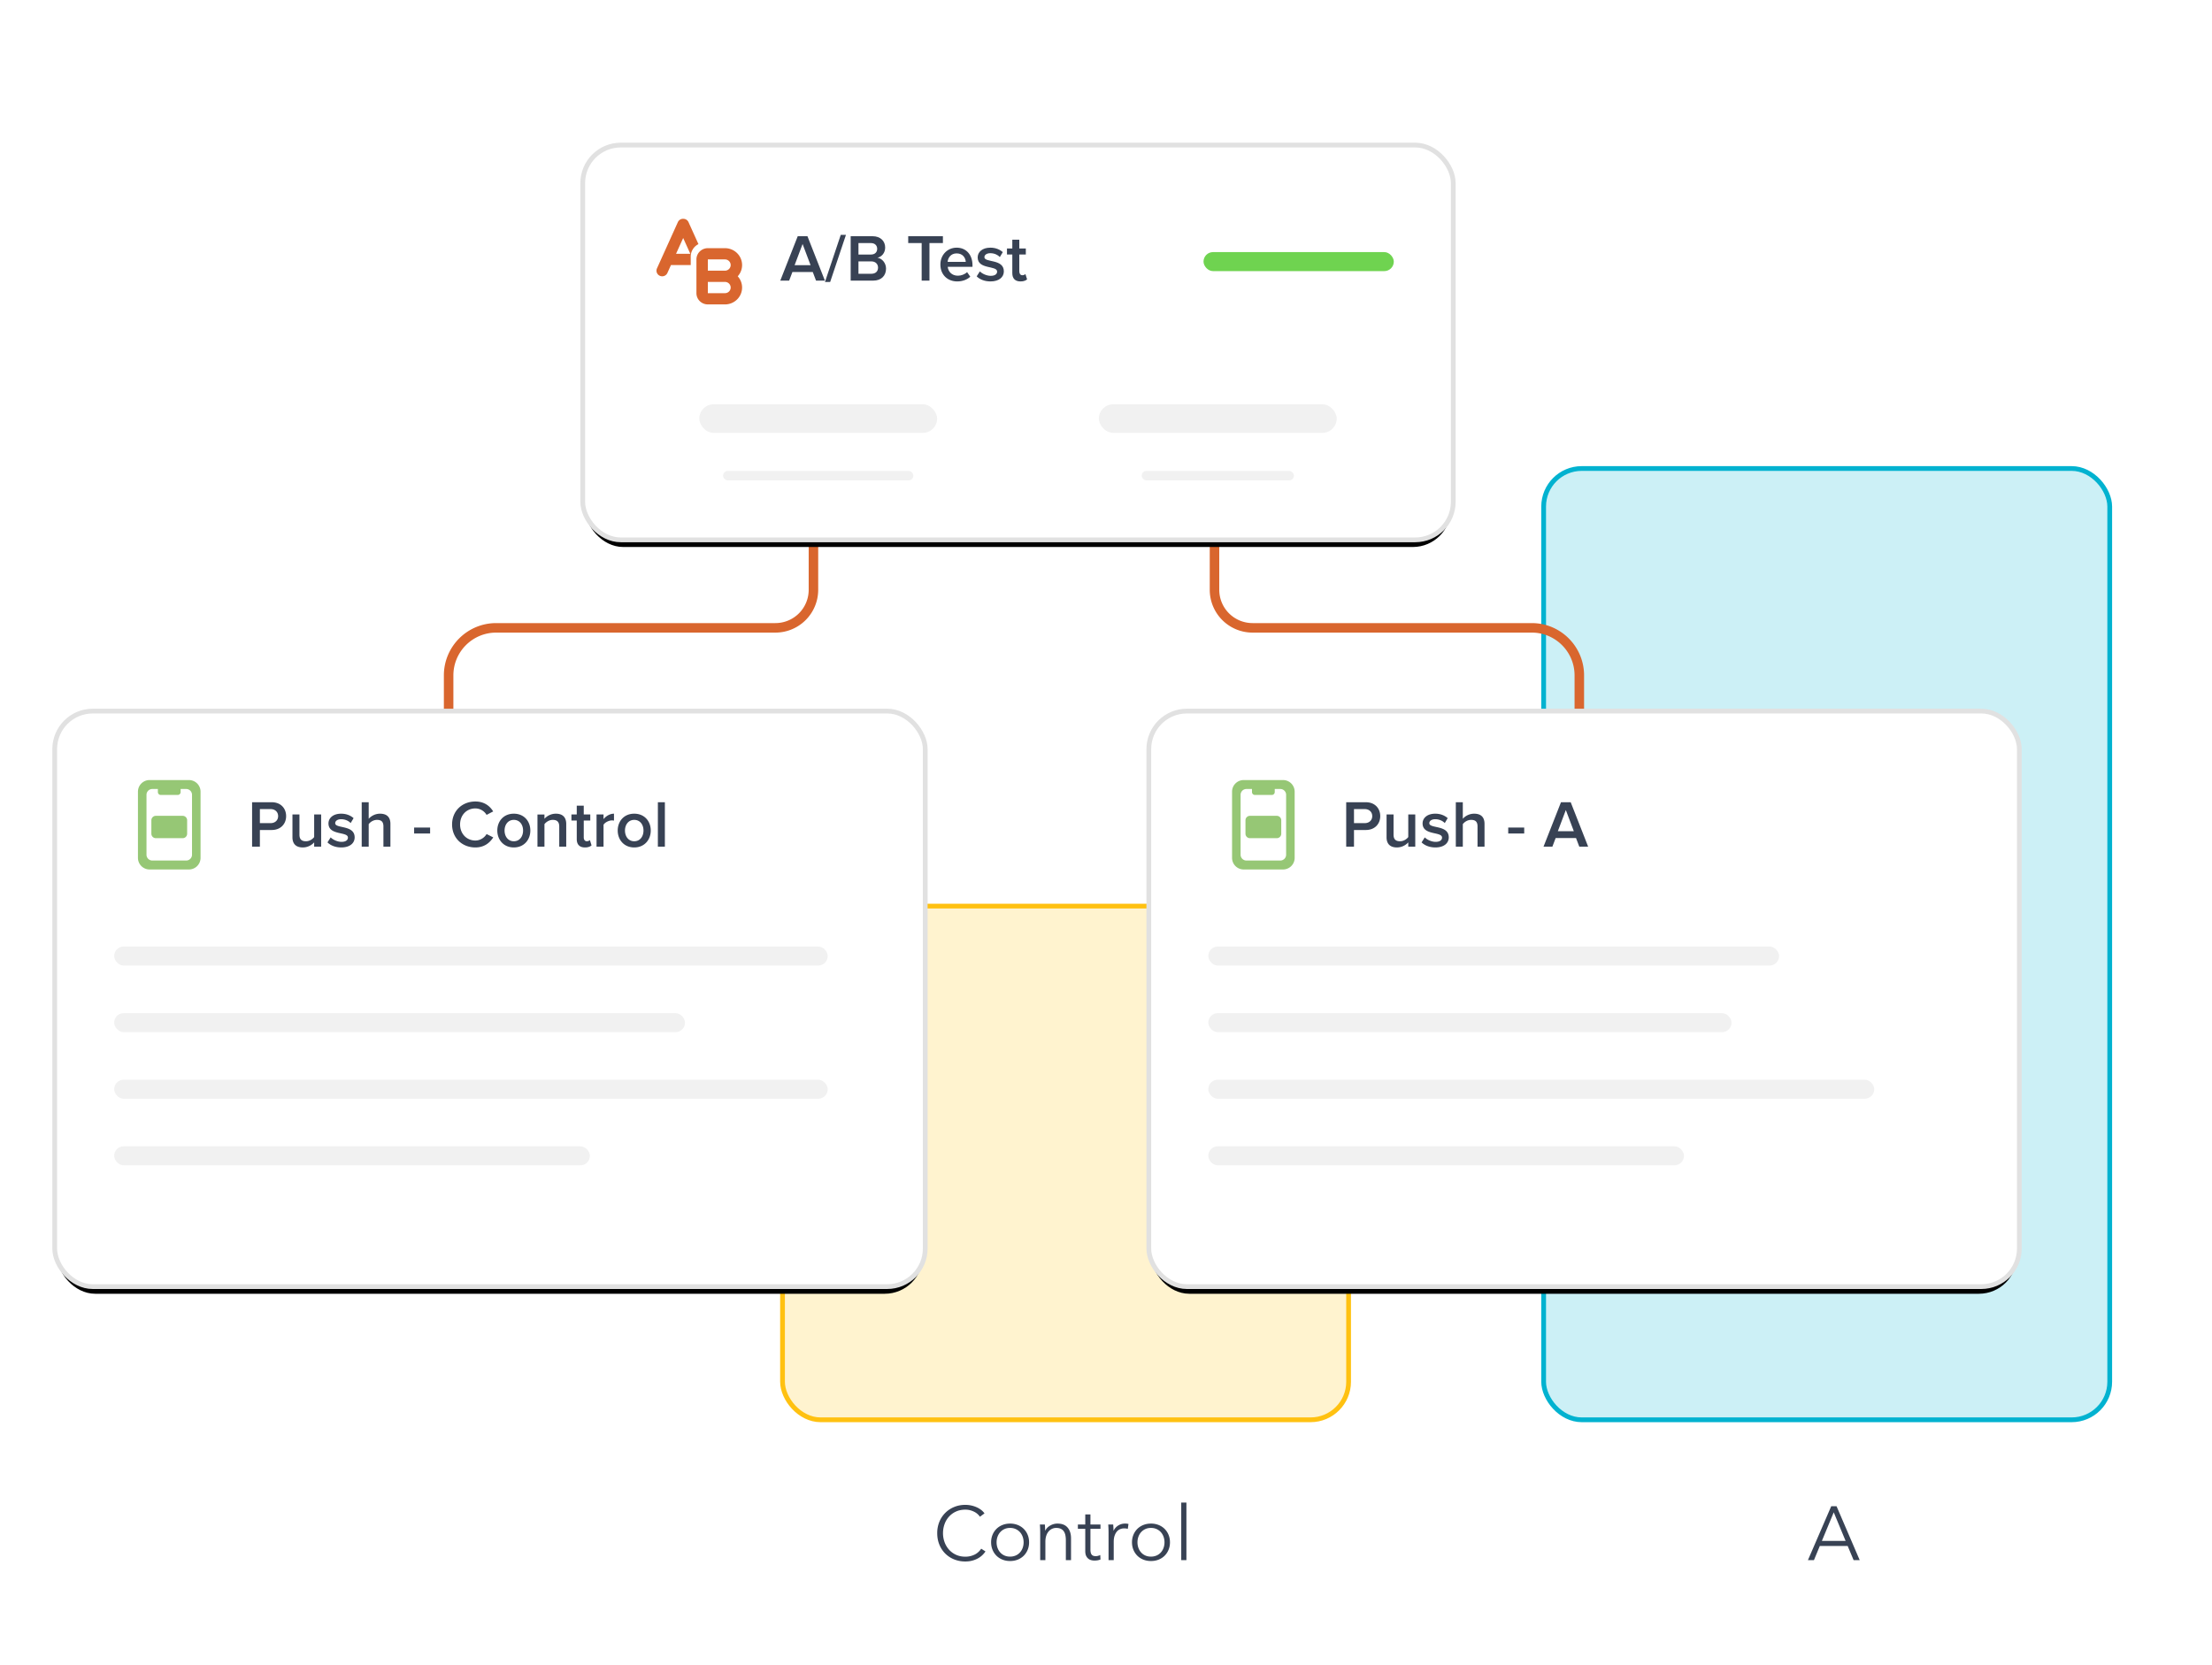 <svg xmlns="http://www.w3.org/2000/svg" xmlns:xlink="http://www.w3.org/1999/xlink" width="465" height="350" viewBox="0 0 465 350"><defs><rect id="b" width="182" height="82" x="0" y="0" rx="8"/><filter id="a" width="112.1%" height="126.8%" x="-6%" y="-11%" filterUnits="objectBoundingBox"><feMorphology in="SourceAlpha" operator="dilate" radius="1" result="shadowSpreadOuter1"/><feOffset dy="2" in="shadowSpreadOuter1" result="shadowOffsetOuter1"/><feGaussianBlur in="shadowOffsetOuter1" result="shadowBlurOuter1" stdDeviation="3"/><feComposite in="shadowBlurOuter1" in2="SourceAlpha" operator="out" result="shadowBlurOuter1"/><feColorMatrix in="shadowBlurOuter1" values="0 0 0 0 0.208 0 0 0 0 0.259 0 0 0 0 0.329 0 0 0 0.101 0"/></filter><rect id="d" width="182" height="120" x="0" y="0" rx="8"/><filter id="c" width="112.1%" height="118.3%" x="-6%" y="-7.5%" filterUnits="objectBoundingBox"><feMorphology in="SourceAlpha" operator="dilate" radius="1" result="shadowSpreadOuter1"/><feOffset dy="2" in="shadowSpreadOuter1" result="shadowOffsetOuter1"/><feGaussianBlur in="shadowOffsetOuter1" result="shadowBlurOuter1" stdDeviation="3"/><feComposite in="shadowBlurOuter1" in2="SourceAlpha" operator="out" result="shadowBlurOuter1"/><feColorMatrix in="shadowBlurOuter1" values="0 0 0 0 0.208 0 0 0 0 0.259 0 0 0 0 0.329 0 0 0 0.101 0"/></filter><rect id="f" width="182" height="120" x="0" y="0" rx="8"/><filter id="e" width="112.1%" height="118.3%" x="-6%" y="-7.5%" filterUnits="objectBoundingBox"><feMorphology in="SourceAlpha" operator="dilate" radius="1" result="shadowSpreadOuter1"/><feOffset dy="2" in="shadowSpreadOuter1" result="shadowOffsetOuter1"/><feGaussianBlur in="shadowOffsetOuter1" result="shadowBlurOuter1" stdDeviation="3"/><feComposite in="shadowBlurOuter1" in2="SourceAlpha" operator="out" result="shadowBlurOuter1"/><feColorMatrix in="shadowBlurOuter1" values="0 0 0 0 0.208 0 0 0 0 0.259 0 0 0 0 0.329 0 0 0 0.101 0"/></filter></defs><g fill="none" fill-rule="evenodd"><rect width="119" height="108" x="164.5" y="190.5" fill="#FFF3CF" stroke="#FFC111" rx="8"/><rect width="119" height="200" x="324.5" y="98.5" fill="#CCF0F6" stroke="#01B2D0" rx="8"/><path stroke="#D9662E" stroke-linecap="round" stroke-linejoin="round" stroke-width="2" d="M171 111v13a8 8 0 0 1-8 8h-58.691c-5.523 0-10 4.477-10 10v10.121h0m161-41.121v13a8 8 0 0 0 8 8H322c5.523 0 10 4.477 10 10v10.121h0"/><path fill="#384254" fill-rule="nonzero" d="M202.924 328.288c.512 0 .984-.056 1.416-.168a5.303 5.303 0 0 0 1.184-.456 4.43 4.43 0 0 0 .944-.672 4.71 4.71 0 0 0 .696-.816l-.896-.576c-.395.587-.885 1.013-1.472 1.28-.587.267-1.205.4-1.856.4-.725 0-1.379-.133-1.96-.4a4.443 4.443 0 0 1-1.48-1.08 4.829 4.829 0 0 1-.936-1.576 5.449 5.449 0 0 1-.328-1.888c0-.661.107-1.29.32-1.888a4.719 4.719 0 0 1 .928-1.576 4.443 4.443 0 0 1 1.48-1.08c.581-.267 1.24-.4 1.976-.4.363 0 .701.043 1.016.128.315.085.605.197.872.336s.499.299.696.48c.197.181.355.363.472.544l.96-.704a3.274 3.274 0 0 0-.72-.744 4.72 4.72 0 0 0-.96-.56 5.85 5.85 0 0 0-2.352-.488c-.843 0-1.624.15-2.344.448a5.71 5.71 0 0 0-1.872 1.24 5.69 5.69 0 0 0-1.24 1.88 6.202 6.202 0 0 0-.448 2.384c0 .864.147 1.659.44 2.384a5.65 5.65 0 0 0 1.224 1.88 5.6 5.6 0 0 0 1.872 1.24 6.16 6.16 0 0 0 2.368.448zm9.408-.096c.587 0 1.125-.099 1.616-.296.49-.197.912-.472 1.264-.824s.627-.768.824-1.248c.197-.48.296-1.003.296-1.568 0-.565-.099-1.088-.296-1.568a3.772 3.772 0 0 0-.824-1.248 3.734 3.734 0 0 0-1.264-.824 4.292 4.292 0 0 0-1.616-.296c-.576 0-1.11.099-1.6.296-.49.197-.912.472-1.264.824a3.772 3.772 0 0 0-.824 1.248 4.084 4.084 0 0 0-.296 1.568c0 .565.099 1.088.296 1.568.197.48.472.896.824 1.248s.773.627 1.264.824c.49.197 1.024.296 1.6.296zm0-.928a2.85 2.85 0 0 1-1.176-.232 2.615 2.615 0 0 1-.888-.64 2.881 2.881 0 0 1-.568-.96c-.133-.368-.2-.76-.2-1.176 0-.416.067-.808.2-1.176.133-.368.323-.688.568-.96a2.71 2.71 0 0 1 .888-.648c.347-.16.739-.24 1.176-.24.437 0 .832.08 1.184.24.352.16.65.376.896.648.245.272.435.592.568.96.133.368.2.76.2 1.176 0 .416-.067.808-.2 1.176a2.881 2.881 0 0 1-.568.96 2.595 2.595 0 0 1-.896.64 2.913 2.913 0 0 1-1.184.232zm7.424.736v-3.84c0-.501.064-.936.192-1.304a2.68 2.68 0 0 1 .512-.912 2.064 2.064 0 0 1 1.568-.712c.395 0 .723.064.984.192s.47.307.624.536c.155.23.264.504.328.824.064.32.096.677.096 1.072V328h1.088v-4.592c0-.928-.237-1.675-.712-2.24-.475-.565-1.187-.848-2.136-.848-.533 0-1.04.136-1.52.408-.48.272-.827.627-1.04 1.064h-.032a14.486 14.486 0 0 0-.064-1.28h-1.04a24.471 24.471 0 0 1 .064 1.648V328h1.088zm10.304.096c.245 0 .472-.019.68-.056.208-.037.408-.093.6-.168l-.048-.944c-.15.075-.307.133-.472.176a1.89 1.89 0 0 1-.472.064c-.16 0-.31-.019-.448-.056a.792.792 0 0 1-.36-.208.977.977 0 0 1-.232-.424 2.485 2.485 0 0 1-.08-.688v-4.368h2.112v-.912h-2.112V318.4h-1.088v2.112h-1.552v.912h1.552v4.672c0 .416.061.752.184 1.008s.28.459.472.608c.192.15.4.25.624.304.224.053.437.08.64.08zm4.064-.096v-3.84c0-.501.061-.93.184-1.288.123-.357.283-.65.48-.88.197-.23.43-.397.696-.504a2.22 2.22 0 0 1 .832-.16 3.164 3.164 0 0 1 .768.096l.144-1.024a2.044 2.044 0 0 0-.344-.064 3.995 3.995 0 0 0-.376-.016c-.533 0-1.013.136-1.44.408a2.594 2.594 0 0 0-.96 1.064h-.032a14.486 14.486 0 0 0-.064-1.28h-1.04a24.471 24.471 0 0 1 .064 1.648V328h1.088zm7.824.192c.587 0 1.125-.099 1.616-.296.49-.197.912-.472 1.264-.824s.627-.768.824-1.248c.197-.48.296-1.003.296-1.568 0-.565-.099-1.088-.296-1.568a3.772 3.772 0 0 0-.824-1.248 3.734 3.734 0 0 0-1.264-.824 4.292 4.292 0 0 0-1.616-.296c-.576 0-1.11.099-1.6.296-.49.197-.912.472-1.264.824a3.772 3.772 0 0 0-.824 1.248 4.084 4.084 0 0 0-.296 1.568c0 .565.099 1.088.296 1.568.197.48.472.896.824 1.248s.773.627 1.264.824c.49.197 1.024.296 1.6.296zm0-.928a2.85 2.85 0 0 1-1.176-.232 2.615 2.615 0 0 1-.888-.64 2.881 2.881 0 0 1-.568-.96c-.133-.368-.2-.76-.2-1.176 0-.416.067-.808.2-1.176.133-.368.323-.688.568-.96a2.71 2.71 0 0 1 .888-.648c.347-.16.739-.24 1.176-.24.437 0 .832.08 1.184.24.352.16.65.376.896.648.245.272.435.592.568.96.133.368.2.76.2 1.176 0 .416-.067.808-.2 1.176a2.881 2.881 0 0 1-.568.96 2.595 2.595 0 0 1-.896.64 2.913 2.913 0 0 1-1.184.232zm7.456.736v-12.096h-1.088V328h1.088zm131.92 0l1.232-2.976h5.856L389.66 328h1.28l-4.864-11.328h-1.12L380.06 328h1.264zm6.656-4.032h-4.992l2.496-6.016 2.496 6.016z"/><g transform="translate(123 31)"><use fill="#000" filter="url(#a)" xlink:href="#b"/><rect width="183" height="83" x="-.5" y="-.5" fill="#FFF" stroke="#E1E1E1" rx="8"/><rect width="50" height="6" x="24" y="54" fill="#F1F1F1" rx="3"/><rect width="50" height="6" x="108" y="54" fill="#F1F1F1" rx="3"/><rect width="40" height="4" x="130" y="22" fill="#6FD350" rx="2"/><rect width="40" height="2" x="29" y="68" fill="#F1F1F1" rx="1"/><rect width="32" height="2" x="117" y="68" fill="#F1F1F1" rx="1"/><path d="M12 12h23v23H12z"/><path fill="#D9662E" d="M29.4 23.54h-3.6v2.366h3.6c.663 0 1.2-.53 1.2-1.183s-.537-1.182-1.2-1.182zm0 4.73h-3.6v2.365h3.6c.663 0 1.2-.53 1.2-1.182 0-.653-.537-1.183-1.2-1.183zm0 4.73h-3.593c-1.329 0-2.406-1.05-2.406-2.364V23.54c0-1.306 1.073-2.364 2.406-2.364H29.4c1.988 0 3.6 1.588 3.6 3.547 0 .909-.347 1.737-.917 2.365.57.628.917 1.456.917 2.365C33 31.412 31.388 33 29.4 33zm-7.199-8.277H18.05l-.753 1.668a1.201 1.201 0 0 1-1.582.595 1.172 1.172 0 0 1-.61-1.557L19.5 15.7c.21-.465.686-.73 1.175-.696.448.011.867.27 1.06.698l2.09 4.623a2.947 2.947 0 0 0-1.624 2.623v1.776zm-.084-2.365l-1.5-3.318-1.5 3.318h3z"/><path fill="#384254" fill-rule="nonzero" d="M42.89 28l.686-1.806h4.284L48.546 28h1.862l-3.668-9.338h-2.044L41.028 28h1.862zm4.508-3.248h-3.36l1.68-4.452 1.68 4.452zm4.116 3.528l3.318-9.898H53.74l-3.318 9.898h1.092zm9.03-.28c1.764 0 2.716-1.078 2.716-2.534 0-1.134-.798-2.128-1.806-2.282.868-.182 1.624-.98 1.624-2.142 0-1.316-.938-2.38-2.66-2.38h-4.592V28h4.718zm-.448-5.488h-2.632v-2.408h2.632c.826 0 1.302.518 1.302 1.204 0 .714-.476 1.204-1.302 1.204zm.07 4.046h-2.702v-2.604h2.702c.924 0 1.414.602 1.414 1.302 0 .812-.532 1.302-1.414 1.302zM72.388 28v-7.896h2.828v-1.442h-7.294v1.442h2.828V28h1.638zm5.838.168c1.064 0 2.058-.35 2.744-.994l-.672-.966c-.49.49-1.26.756-1.932.756-1.274 0-2.03-.854-2.142-1.862h5.208v-.364c0-2.128-1.288-3.668-3.318-3.668-2.002 0-3.43 1.582-3.43 3.542 0 2.142 1.498 3.556 3.542 3.556zm1.792-4.116H76.21c.056-.812.644-1.778 1.89-1.778 1.33 0 1.876.98 1.918 1.778zm5.194 4.116c1.82 0 2.814-.91 2.814-2.114 0-2.688-4.088-1.792-4.088-2.982 0-.476.476-.84 1.246-.84.854 0 1.596.364 2.002.812l.616-1.036c-.602-.532-1.47-.938-2.618-.938-1.708 0-2.66.938-2.66 2.044 0 2.604 4.088 1.652 4.088 2.982 0 .532-.462.896-1.344.896-.868 0-1.806-.448-2.282-.938l-.672 1.05c.7.686 1.736 1.064 2.898 1.064zm6.328 0c.672 0 1.106-.196 1.372-.434l-.35-1.12c-.112.126-.364.252-.644.252-.42 0-.644-.35-.644-.812v-3.542h1.372v-1.274h-1.372V19.39h-1.47v1.848h-1.12v1.274h1.12v3.906c0 1.134.588 1.75 1.736 1.75z"/></g><g transform="translate(12 150)"><use fill="#000" filter="url(#c)" xlink:href="#d"/><rect width="183" height="121" x="-.5" y="-.5" fill="#FFF" stroke="#E1E1E1" rx="8"/><rect width="150" height="4" x="12" y="49" fill="#F1F1F1" rx="2"/><rect width="120" height="4" x="12" y="63" fill="#F1F1F1" rx="2"/><rect width="150" height="4" x="12" y="77" fill="#F1F1F1" rx="2"/><rect width="100" height="4" x="12" y="91" fill="#F1F1F1" rx="2"/><path d="M12 12h24v24H12z"/><path fill="#96C775" d="M27.716 14a2.444 2.444 0 0 1 2.444 2.444v13.912a2.444 2.444 0 0 1-2.444 2.444h-8.272A2.444 2.444 0 0 1 17 30.356V16.444A2.444 2.444 0 0 1 19.444 14h8.272zm-6.529 1.879l-1.17.001c-.675 0-1.222.547-1.222 1.222v12.596c0 .675.547 1.222 1.222 1.222h7.126c.675 0 1.222-.547 1.222-1.222V17.102c0-.675-.547-1.222-1.222-1.222l-1.171-.001v.643a.611.611 0 0 1-.61.611h-3.564a.611.611 0 0 1-.61-.61l-.001-.644zM26.4 21.52c.52 0 .94.42.94.94v2.82c0 .52-.42.94-.94.94h-5.64a.94.94 0 0 1-.94-.94v-2.82c0-.52.42-.94.94-.94h5.64z"/><path fill="#384254" fill-rule="nonzero" d="M42.632 28v-3.5h2.478c1.946 0 3.038-1.33 3.038-2.912 0-1.596-1.078-2.926-3.038-2.926h-4.116V28h1.638zm2.254-4.942h-2.254v-2.954h2.254c.924 0 1.582.588 1.582 1.484 0 .882-.658 1.47-1.582 1.47zm6.776 5.11a3.234 3.234 0 0 0 2.38-1.064V28h1.47v-6.762h-1.47v4.746c-.336.448-.98.882-1.722.882-.84 0-1.372-.336-1.372-1.386v-4.242h-1.47v4.788c0 1.372.728 2.142 2.184 2.142zm8.078 0c1.82 0 2.814-.91 2.814-2.114 0-2.688-4.088-1.792-4.088-2.982 0-.476.476-.84 1.246-.84.854 0 1.596.364 2.002.812l.616-1.036c-.602-.532-1.47-.938-2.618-.938-1.708 0-2.66.938-2.66 2.044 0 2.604 4.088 1.652 4.088 2.982 0 .532-.462.896-1.344.896-.868 0-1.806-.448-2.282-.938l-.672 1.05c.7.686 1.736 1.064 2.898 1.064zM65.508 28v-4.732c.336-.448.98-.896 1.736-.896.826 0 1.358.308 1.358 1.372V28h1.47v-4.788c0-1.386-.728-2.142-2.184-2.142-1.064 0-1.932.546-2.38 1.078v-3.486h-1.47V28h1.47zm12.908-2.758v-1.26h-3.36v1.26h3.36zm9.52 2.926c1.876 0 3.038-.994 3.752-2.114l-1.4-.7c-.448.77-1.358 1.358-2.352 1.358-1.848 0-3.22-1.428-3.22-3.374 0-1.974 1.372-3.374 3.22-3.374a2.76 2.76 0 0 1 2.352 1.358l1.386-.728c-.686-1.12-1.862-2.086-3.738-2.086-2.758 0-4.9 1.946-4.9 4.83 0 2.87 2.142 4.83 4.9 4.83zm8.078 0c2.156 0 3.472-1.624 3.472-3.556 0-1.946-1.316-3.542-3.472-3.542-2.156 0-3.472 1.596-3.472 3.542 0 1.932 1.316 3.556 3.472 3.556zm0-1.302c-1.246 0-1.946-1.05-1.946-2.254 0-1.19.7-2.24 1.946-2.24 1.26 0 1.946 1.05 1.946 2.24 0 1.204-.686 2.254-1.946 2.254zm6.44 1.134v-4.732c.35-.448.994-.896 1.736-.896.826 0 1.372.336 1.372 1.4V28h1.47v-4.76c0-1.386-.728-2.17-2.184-2.17-1.064 0-1.946.546-2.394 1.078v-.91h-1.47V28h1.47zm8.526.168c.672 0 1.106-.196 1.372-.434l-.35-1.12c-.112.126-.364.252-.644.252-.42 0-.644-.35-.644-.812v-3.542h1.372v-1.274h-1.372V19.39h-1.47v1.848h-1.12v1.274h1.12v3.906c0 1.134.588 1.75 1.736 1.75zm3.892-.168v-4.606c.294-.49 1.12-.91 1.75-.91.182 0 .322.014.448.042V21.07c-.868 0-1.68.504-2.198 1.148v-.98h-1.47V28h1.47zm6.454.168c2.156 0 3.472-1.624 3.472-3.556 0-1.946-1.316-3.542-3.472-3.542-2.156 0-3.472 1.596-3.472 3.542 0 1.932 1.316 3.556 3.472 3.556zm0-1.302c-1.246 0-1.946-1.05-1.946-2.254 0-1.19.7-2.24 1.946-2.24 1.26 0 1.946 1.05 1.946 2.24 0 1.204-.686 2.254-1.946 2.254zm6.44 1.134v-9.338h-1.47V28h1.47z"/></g><g transform="translate(242 150)"><use fill="#000" filter="url(#e)" xlink:href="#f"/><rect width="183" height="121" x="-.5" y="-.5" fill="#FFF" stroke="#E1E1E1" rx="8"/><rect width="120" height="4" x="12" y="49" fill="#F1F1F1" rx="2"/><rect width="110" height="4" x="12" y="63" fill="#F1F1F1" rx="2"/><rect width="140" height="4" x="12" y="77" fill="#F1F1F1" rx="2"/><rect width="100" height="4" x="12" y="91" fill="#F1F1F1" rx="2"/><path d="M12 12h24v24H12z"/><path fill="#96C775" d="M27.716 14a2.444 2.444 0 0 1 2.444 2.444v13.912a2.444 2.444 0 0 1-2.444 2.444h-8.272A2.444 2.444 0 0 1 17 30.356V16.444A2.444 2.444 0 0 1 19.444 14h8.272zm-6.529 1.879l-1.17.001c-.675 0-1.222.547-1.222 1.222v12.596c0 .675.547 1.222 1.222 1.222h7.126c.675 0 1.222-.547 1.222-1.222V17.102c0-.675-.547-1.222-1.222-1.222l-1.171-.001v.643a.611.611 0 0 1-.61.611h-3.564a.611.611 0 0 1-.61-.61l-.001-.644zM26.4 21.52c.52 0 .94.42.94.94v2.82c0 .52-.42.94-.94.94h-5.64a.94.94 0 0 1-.94-.94v-2.82c0-.52.42-.94.94-.94h5.64z"/><path fill="#384254" fill-rule="nonzero" d="M42.632 28v-3.5h2.478c1.946 0 3.038-1.33 3.038-2.912 0-1.596-1.078-2.926-3.038-2.926h-4.116V28h1.638zm2.254-4.942h-2.254v-2.954h2.254c.924 0 1.582.588 1.582 1.484 0 .882-.658 1.47-1.582 1.47zm6.776 5.11a3.234 3.234 0 0 0 2.38-1.064V28h1.47v-6.762h-1.47v4.746c-.336.448-.98.882-1.722.882-.84 0-1.372-.336-1.372-1.386v-4.242h-1.47v4.788c0 1.372.728 2.142 2.184 2.142zm8.078 0c1.82 0 2.814-.91 2.814-2.114 0-2.688-4.088-1.792-4.088-2.982 0-.476.476-.84 1.246-.84.854 0 1.596.364 2.002.812l.616-1.036c-.602-.532-1.47-.938-2.618-.938-1.708 0-2.66.938-2.66 2.044 0 2.604 4.088 1.652 4.088 2.982 0 .532-.462.896-1.344.896-.868 0-1.806-.448-2.282-.938l-.672 1.05c.7.686 1.736 1.064 2.898 1.064zM65.508 28v-4.732c.336-.448.98-.896 1.736-.896.826 0 1.358.308 1.358 1.372V28h1.47v-4.788c0-1.386-.728-2.142-2.184-2.142-1.064 0-1.932.546-2.38 1.078v-3.486h-1.47V28h1.47zm12.908-2.758v-1.26h-3.36v1.26h3.36zM84.338 28l.686-1.806h4.284L89.994 28h1.862l-3.668-9.338h-2.044L82.476 28h1.862zm4.508-3.248h-3.36l1.68-4.452 1.68 4.452z"/></g></g></svg>